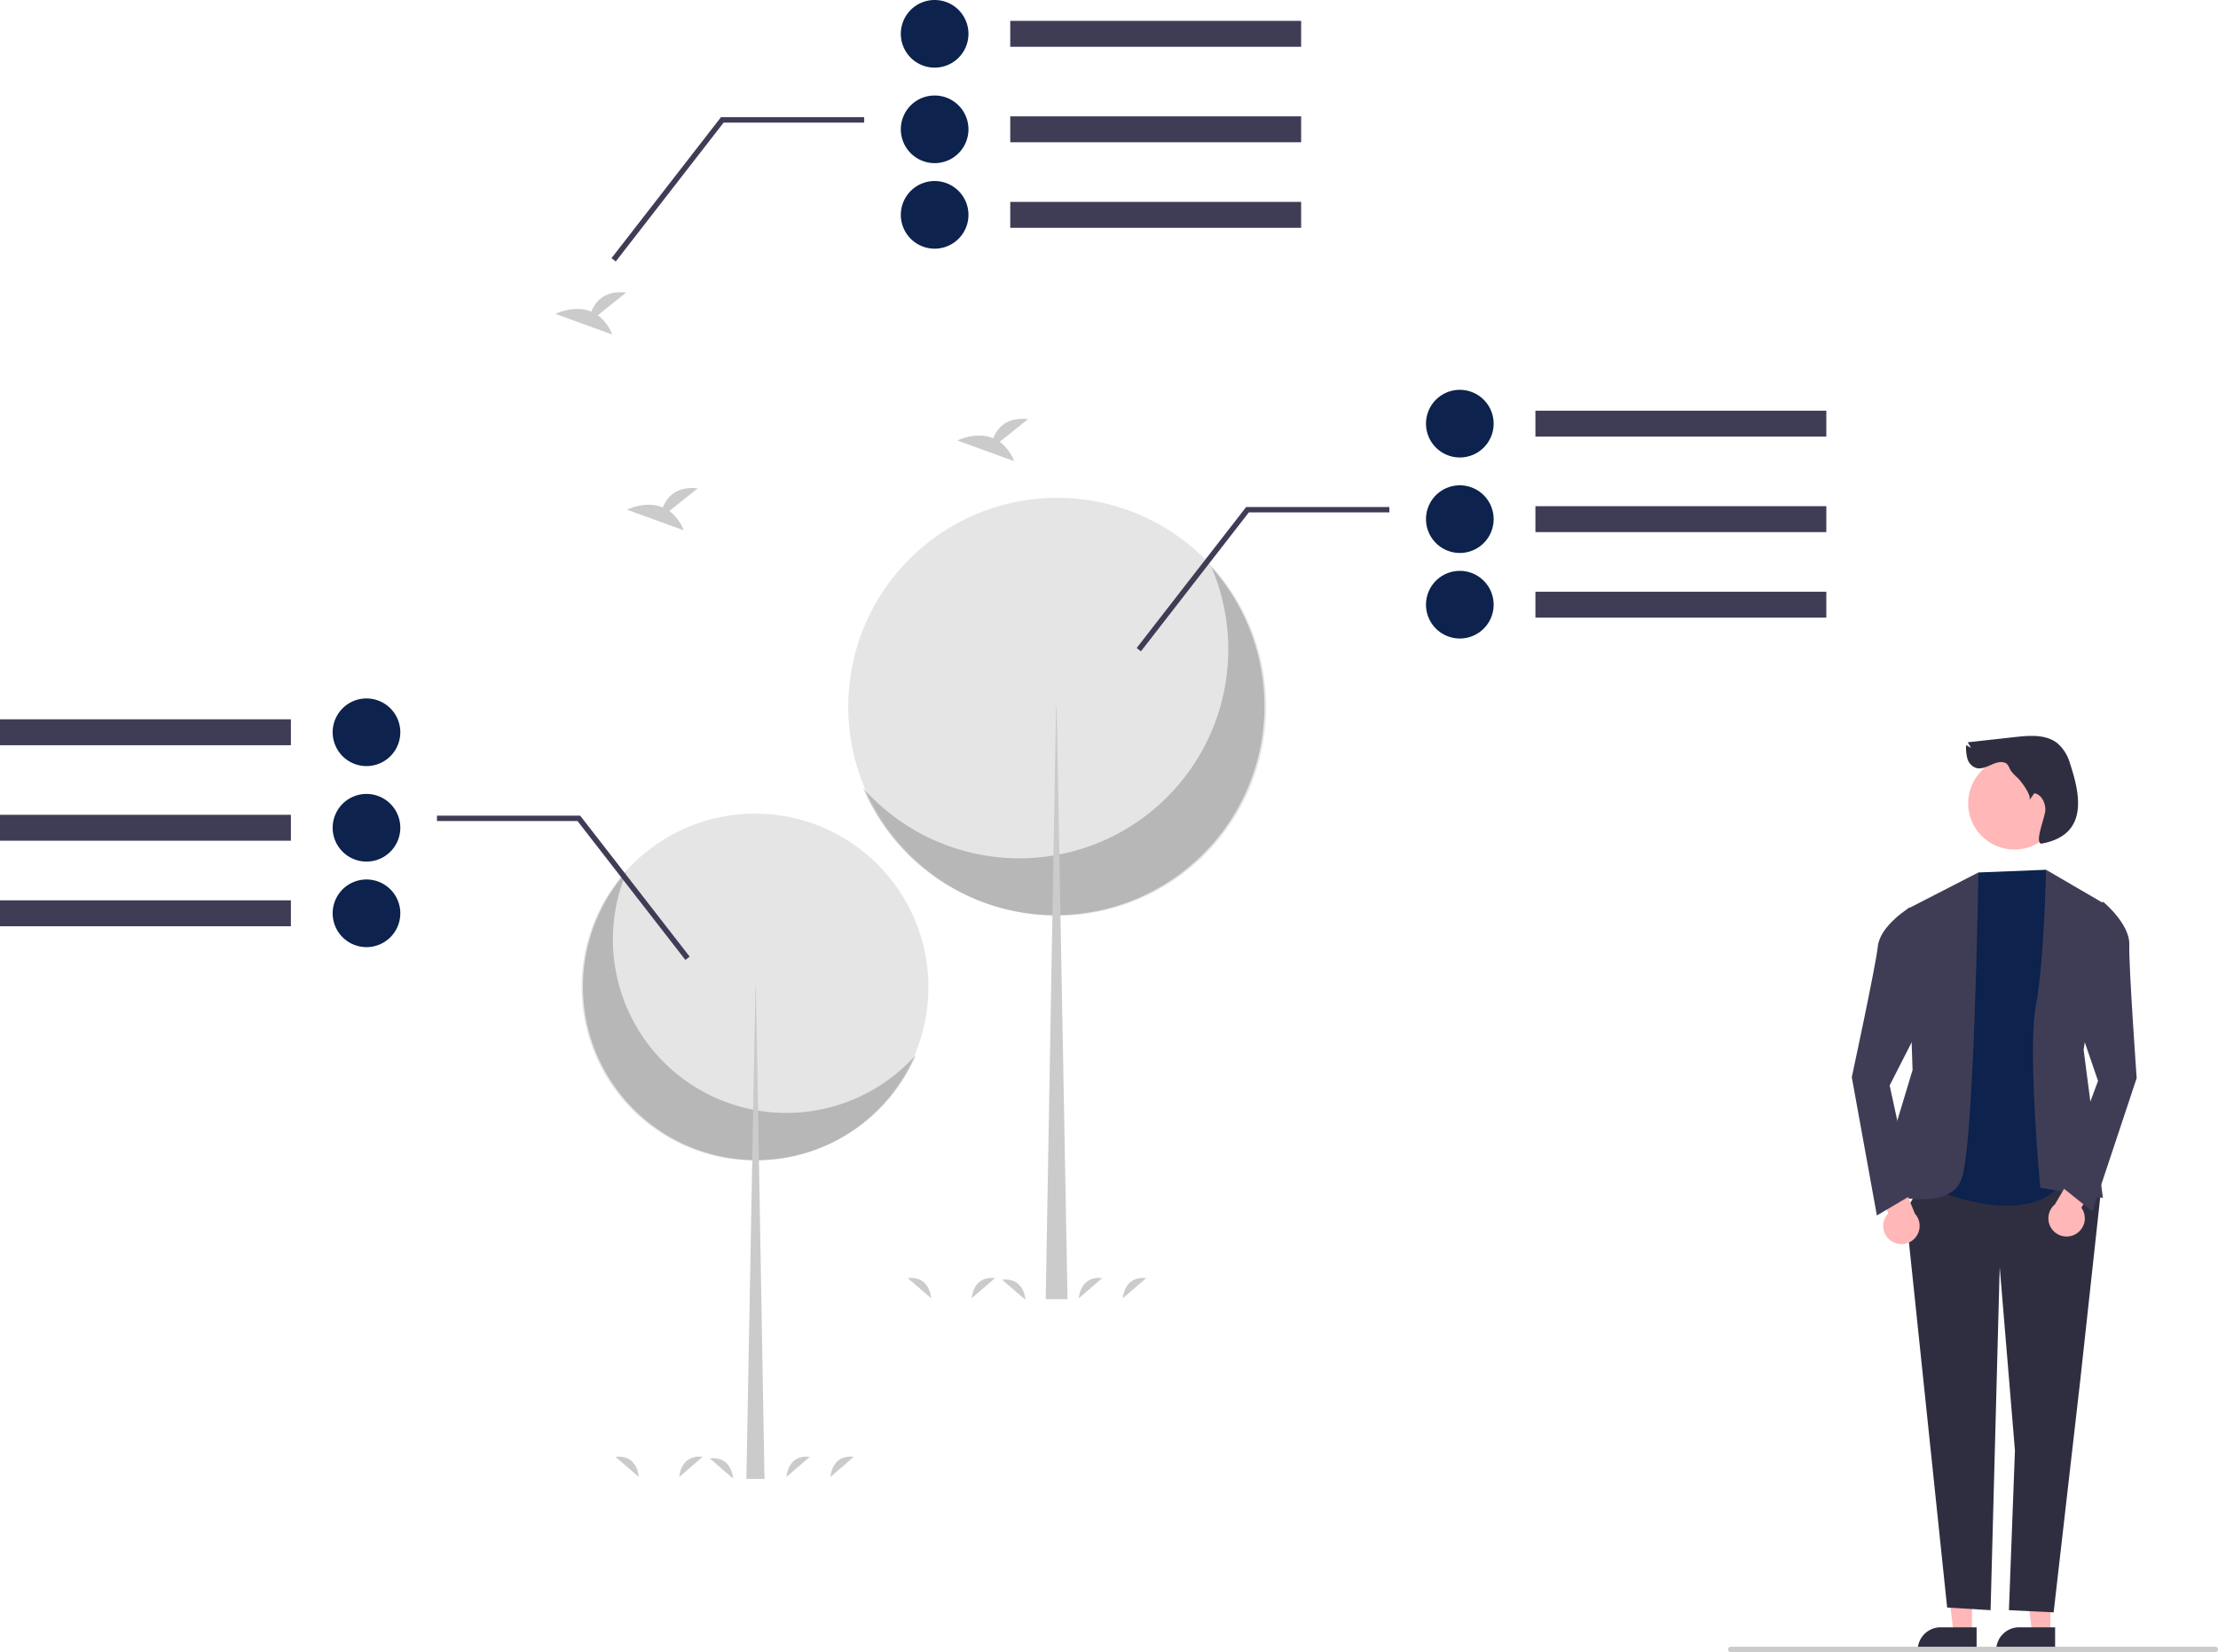 <svg
        id="b61e03a3-d7b9-4f1c-b7a2-fff5ae8e38af"
        data-name="Layer 1"
        xmlns="http://www.w3.org/2000/svg"
        width="819.327" height="610.284"
        viewBox="0 0 819.327 610.284">
    <circle cx="278.882" cy="364.626" r="64.081"
            fill="#e5e5e5"/>
    <path d="M421.903,466.684a64.086,64.086,0,0,0,106.777,67.821,64.086,64.086,0,1,1-106.777-67.821Z"
          transform="translate(-190.337 -144.858)"
          opacity="0.2" style="isolation:isolate"/>
    <polygon points="279.058 364.626 279.234 364.626 282.403 546.305 275.713 546.305 279.058 364.626"
             fill="#cbcbcb"/>
    <circle cx="390.528" cy="261.075" r="77.184"
            fill="#e5e5e5"/>
    <path d="M637.855,354.38a77.19,77.19,0,0,1-128.612,81.69,77.191,77.191,0,1,0,128.612-81.69Z"
          transform="translate(-190.337 -144.858)"
          opacity="0.2" style="isolation:isolate"/>
    <polygon points="390.316 261.075 390.104 261.075 386.287 479.905 394.345 479.905 390.316 261.075"
             fill="#cbcbcb"/>
    <path d="M437.581,333.634l10.48-8.382c-8.141-.898-11.486,3.542-12.855,7.056-6.36-2.641-13.284.82-13.284.82l20.968,7.612A15.867,15.867,0,0,0,437.581,333.634Z"
          transform="translate(-190.337 -144.858)"
          fill="#cbcbcb"/>
    <path d="M411.164,261.307l10.48-8.382c-8.141-.898-11.486,3.542-12.855,7.056-6.36-2.641-13.284.82-13.284.82l20.968,7.612A15.867,15.867,0,0,0,411.164,261.307Z"
          transform="translate(-190.337 -144.858)"
          fill="#cbcbcb"/>
    <path d="M559.622,308.069l10.48-8.382c-8.141-.898-11.486,3.542-12.855,7.056-6.36-2.641-13.284.82-13.284.82l20.968,7.612A15.867,15.867,0,0,0,559.622,308.069Z"
          transform="translate(-190.337 -144.858)"
          fill="#cbcbcb"/>
    <path d="M549.266,624.428s.401-8.402,8.621-7.426"
          transform="translate(-190.337 -144.858)"
          fill="#cbcbcb"/>
    <path d="M605.107,624.428s.401-8.402,8.621-7.426"
          transform="translate(-190.337 -144.858)"
          fill="#cbcbcb"/>
    <path d="M588.848,624.428s.401-8.402,8.621-7.426"
          transform="translate(-190.337 -144.858)"
          fill="#cbcbcb"/>
    <path d="M534.309,624.428s-.401-8.402-8.621-7.426"
          transform="translate(-190.337 -144.858)"
          fill="#cbcbcb"/>
    <path d="M569.149,625.009s-.401-8.402-8.621-7.426"
          transform="translate(-190.337 -144.858)"
          fill="#cbcbcb"/>
    <path d="M441.266,690.428s.401-8.402,8.621-7.426"
          transform="translate(-190.337 -144.858)"
          fill="#cbcbcb"/>
    <path d="M497.107,690.428s.401-8.402,8.621-7.426"
          transform="translate(-190.337 -144.858)"
          fill="#cbcbcb"/>
    <path d="M480.848,690.428s.401-8.402,8.621-7.426"
          transform="translate(-190.337 -144.858)"
          fill="#cbcbcb"/>
    <path d="M426.309,690.428s-.401-8.402-8.621-7.426"
          transform="translate(-190.337 -144.858)"
          fill="#cbcbcb"/>
    <path d="M461.149,691.009s-.401-8.402-8.621-7.426"
          transform="translate(-190.337 -144.858)"
          fill="#cbcbcb"/>
    <rect x="567.182" y="151.705"
          width="107.456" height="9.575"
          fill="#3f3d56"/>
    <rect x="567.182" y="186.979"
          width="107.456" height="9.575"
          fill="#3f3d56"/>
    <rect x="567.182" y="218.578"
          width="107.456" height="9.575"
          fill="#3f3d56"/>
    <path d="M717.1,301.351a12.493,12.493,0,1,1,12.493,12.493h0A12.507,12.507,0,0,1,717.1,301.351Z"
          transform="translate(-190.337 -144.858)"
          style="fill: #0d224c"
          fill="#0d224c"/>
    <path d="M717.1,336.625a12.493,12.493,0,1,1,12.493,12.493h0A12.507,12.507,0,0,1,717.1,336.625Z"
          transform="translate(-190.337 -144.858)"
          style="fill: #0d224c"
          fill="#0d224c"/>
    <path d="M717.1,368.224a12.493,12.493,0,1,1,12.493,12.493h0A12.507,12.507,0,0,1,717.1,368.224Z"
          transform="translate(-190.337 -144.858)"
          style="fill: #0d224c"
          fill="#0d224c"/>
    <polygon points="421.459 240.592 419.88 239.366 460.329 187.284 513.23 187.284 513.23 189.284 461.308 189.284 421.459 240.592"
             fill="#3f3d56"/>
    <rect y="265.705"
          width="107.456" height="9.575"
          fill="#3f3d56"/>
    <rect y="300.979"
          width="107.456" height="9.575"
          fill="#3f3d56"/>
    <rect y="332.578"
          width="107.456" height="9.575"
          fill="#3f3d56"/>
    <path d="M325.718,427.844h0a12.493,12.493,0,1,1,12.493-12.493A12.493,12.493,0,0,1,325.718,427.844Z"
          transform="translate(-190.337 -144.858)"
          style="fill: #0d224c"
          fill="#0d224c"/>
    <path d="M325.718,463.118h0a12.493,12.493,0,1,1,12.493-12.493A12.493,12.493,0,0,1,325.718,463.118Z"
          transform="translate(-190.337 -144.858)"
          style="fill: #0d224c"
          fill="#0d224c"/>
    <path d="M325.718,494.717h0a12.493,12.493,0,1,1,12.493-12.493A12.493,12.493,0,0,1,325.718,494.717Z"
          transform="translate(-190.337 -144.858)"
          style="fill: #0d224c"
          fill="#0d224c"/>
    <polygon points="253.179 354.592 213.329 303.284 161.408 303.284 161.408 301.284 214.308 301.284 214.608 301.671 254.758 353.366 253.179 354.592"
             fill="#3f3d56"/>
    <rect x="373.182" y="7.705"
          width="107.456" height="9.575"
          fill="#3f3d56"/>
    <rect x="373.182" y="42.979"
          width="107.456" height="9.575"
          fill="#3f3d56"/>
    <rect x="373.182" y="74.578"
          width="107.456" height="9.575"
          fill="#3f3d56"/>
    <path d="M523.1,157.351a12.493,12.493,0,1,1,12.493,12.493h0A12.507,12.507,0,0,1,523.1,157.351Z"
          transform="translate(-190.337 -144.858)"
          style="fill: #0d224c"
          fill="#0d224c"/>
    <path d="M523.1,192.625a12.493,12.493,0,1,1,12.493,12.493h0A12.507,12.507,0,0,1,523.1,192.625Z"
          transform="translate(-190.337 -144.858)"
          style="fill: #0d224c"
          fill="#0d224c"/>
    <path d="M523.1,224.224a12.493,12.493,0,1,1,12.493,12.493h0A12.507,12.507,0,0,1,523.1,224.224Z"
          transform="translate(-190.337 -144.858)"
          style="fill: #0d224c"
          fill="#0d224c"/>
    <polygon points="227.459 96.592 225.88 95.366 266.329 43.284 319.23 43.284 319.23 45.284 267.308 45.284 227.459 96.592"
             fill="#3f3d56"/>
    <polygon points="757.434 603.319 750.685 603.319 747.474 577.284 757.436 577.284 757.434 603.319"
             fill="#ffb7b7"/>
    <path d="M949.493,754.72l-21.764-.001v-.275a8.472,8.472,0,0,1,8.471-8.471h.001l13.293.001Z"
          transform="translate(-190.337 -144.858)"
          fill="#2f2e41"/>
    <polygon points="728.434 603.319 721.685 603.319 718.474 577.284 728.436 577.284 728.434 603.319"
             fill="#ffb7b7"/>
    <path d="M920.493,754.72l-21.764-.001v-.275a8.472,8.472,0,0,1,8.471-8.471h.001l13.293.001Z"
          transform="translate(-190.337 -144.858)"
          fill="#2f2e41"/>
    <polygon points="713.069 432.511 703.923 447.055 719.275 593.813 735.319 594.784 738.693 468.032 744.319 535.784 742.096 594.784 758.614 595.585 768.429 509.985 775.819 442.284 761.319 428.784 713.069 432.511"
             fill="#2f2e41"/>
    <path d="M946.155,466.142l-25,1L897.99,581.425s37.654,18.685,52.91,1.701l9.169-6.718Z"
          transform="translate(-190.337 -144.858)"
          style="fill: #0d224c"
          fill="#0d224c"/>
    <path d="M946.155,466.142l22,12.822-8.128,53.678,7.127,54.732L944.007,583.601s-4.739-50.959-1.664-66.959S946.155,466.142,946.155,466.142Z"
          transform="translate(-190.337 -144.858)"
          fill="#3f3d56"/>
    <path d="M921.155,467.142,894.831,480.653l2.005,59.448-13.586,45.04s27.091,8.669,31.748-4.915S921.155,467.142,921.155,467.142Z"
          transform="translate(-190.337 -144.858)"
          fill="#3f3d56"/>
    <path d="M956.707,600.918a6.681,6.681,0,0,0,2.469-9.943l7.945-13.037-6.745-6.76-10.961,18.569a6.717,6.717,0,0,0,7.292,11.171Z"
          transform="translate(-190.337 -144.858)"
          fill="#ffb7b7"/>
    <path d="M956.738,486.275l10.488-8.312s9.918,8.117,9.674,15.898,2.725,49.228,2.725,49.228l-16.367,49.264-12.189-9.752,14.278-38.459-11.251-32.818Z"
          transform="translate(-190.337 -144.858)"
          fill="#3f3d56"/>
    <path d="M888.931,603.239a6.681,6.681,0,0,1-1.045-10.191l-6.03-14.026,7.63-5.743,8.237,19.927a6.717,6.717,0,0,1-8.793,10.033Z"
          transform="translate(-190.337 -144.858)"
          fill="#ffb7b7"/>
    <path d="M905.042,489.735l-9.213-9.706s-10.962,6.64-11.816,14.377-9.63,48.353-9.63,48.353l9.268,51.078,13.441-7.938-8.721-40.087,15.76-30.906Z"
          transform="translate(-190.337 -144.858)"
          fill="#3f3d56"/>
    <circle cx="744.116" cy="296.738" r="17.076"
            fill="#ffb7b7"/>
    <path d="M930.324,426.434c-1.724-.304-3.431.48-5.029,1.196s-3.384,1.394-5.058.881a5.184,5.184,0,0,1-3.177-3.524,15.315,15.315,0,0,1-.431-4.896l1.819,1.051-1.242-2.088,17.72-1.958c5.361-.593,11.373-1.006,15.543,2.416a15.495,15.495,0,0,1,4.47,7.17c3.537,10.829,7.554,26.608-10.602,29.827-2.531-.7,1.597-10.015,1.555-12.64s-1.487-5.576-4.081-5.979l-1.9,2.642c1.216-1.691-3.1-7.182-4.174-8.254a17.076,17.076,0,0,1-2.598-2.754C932.281,428.209,932.271,426.778,930.324,426.434Z"
          transform="translate(-190.337 -144.858)"
          fill="#2f2e41"/>
    <path d="M1008.663,755.142h-179a1,1,0,0,1,0-2h179a1,1,0,0,1,0,2Z"
          transform="translate(-190.337 -144.858)"
          fill="#cbcbcb"
    />
</svg>
